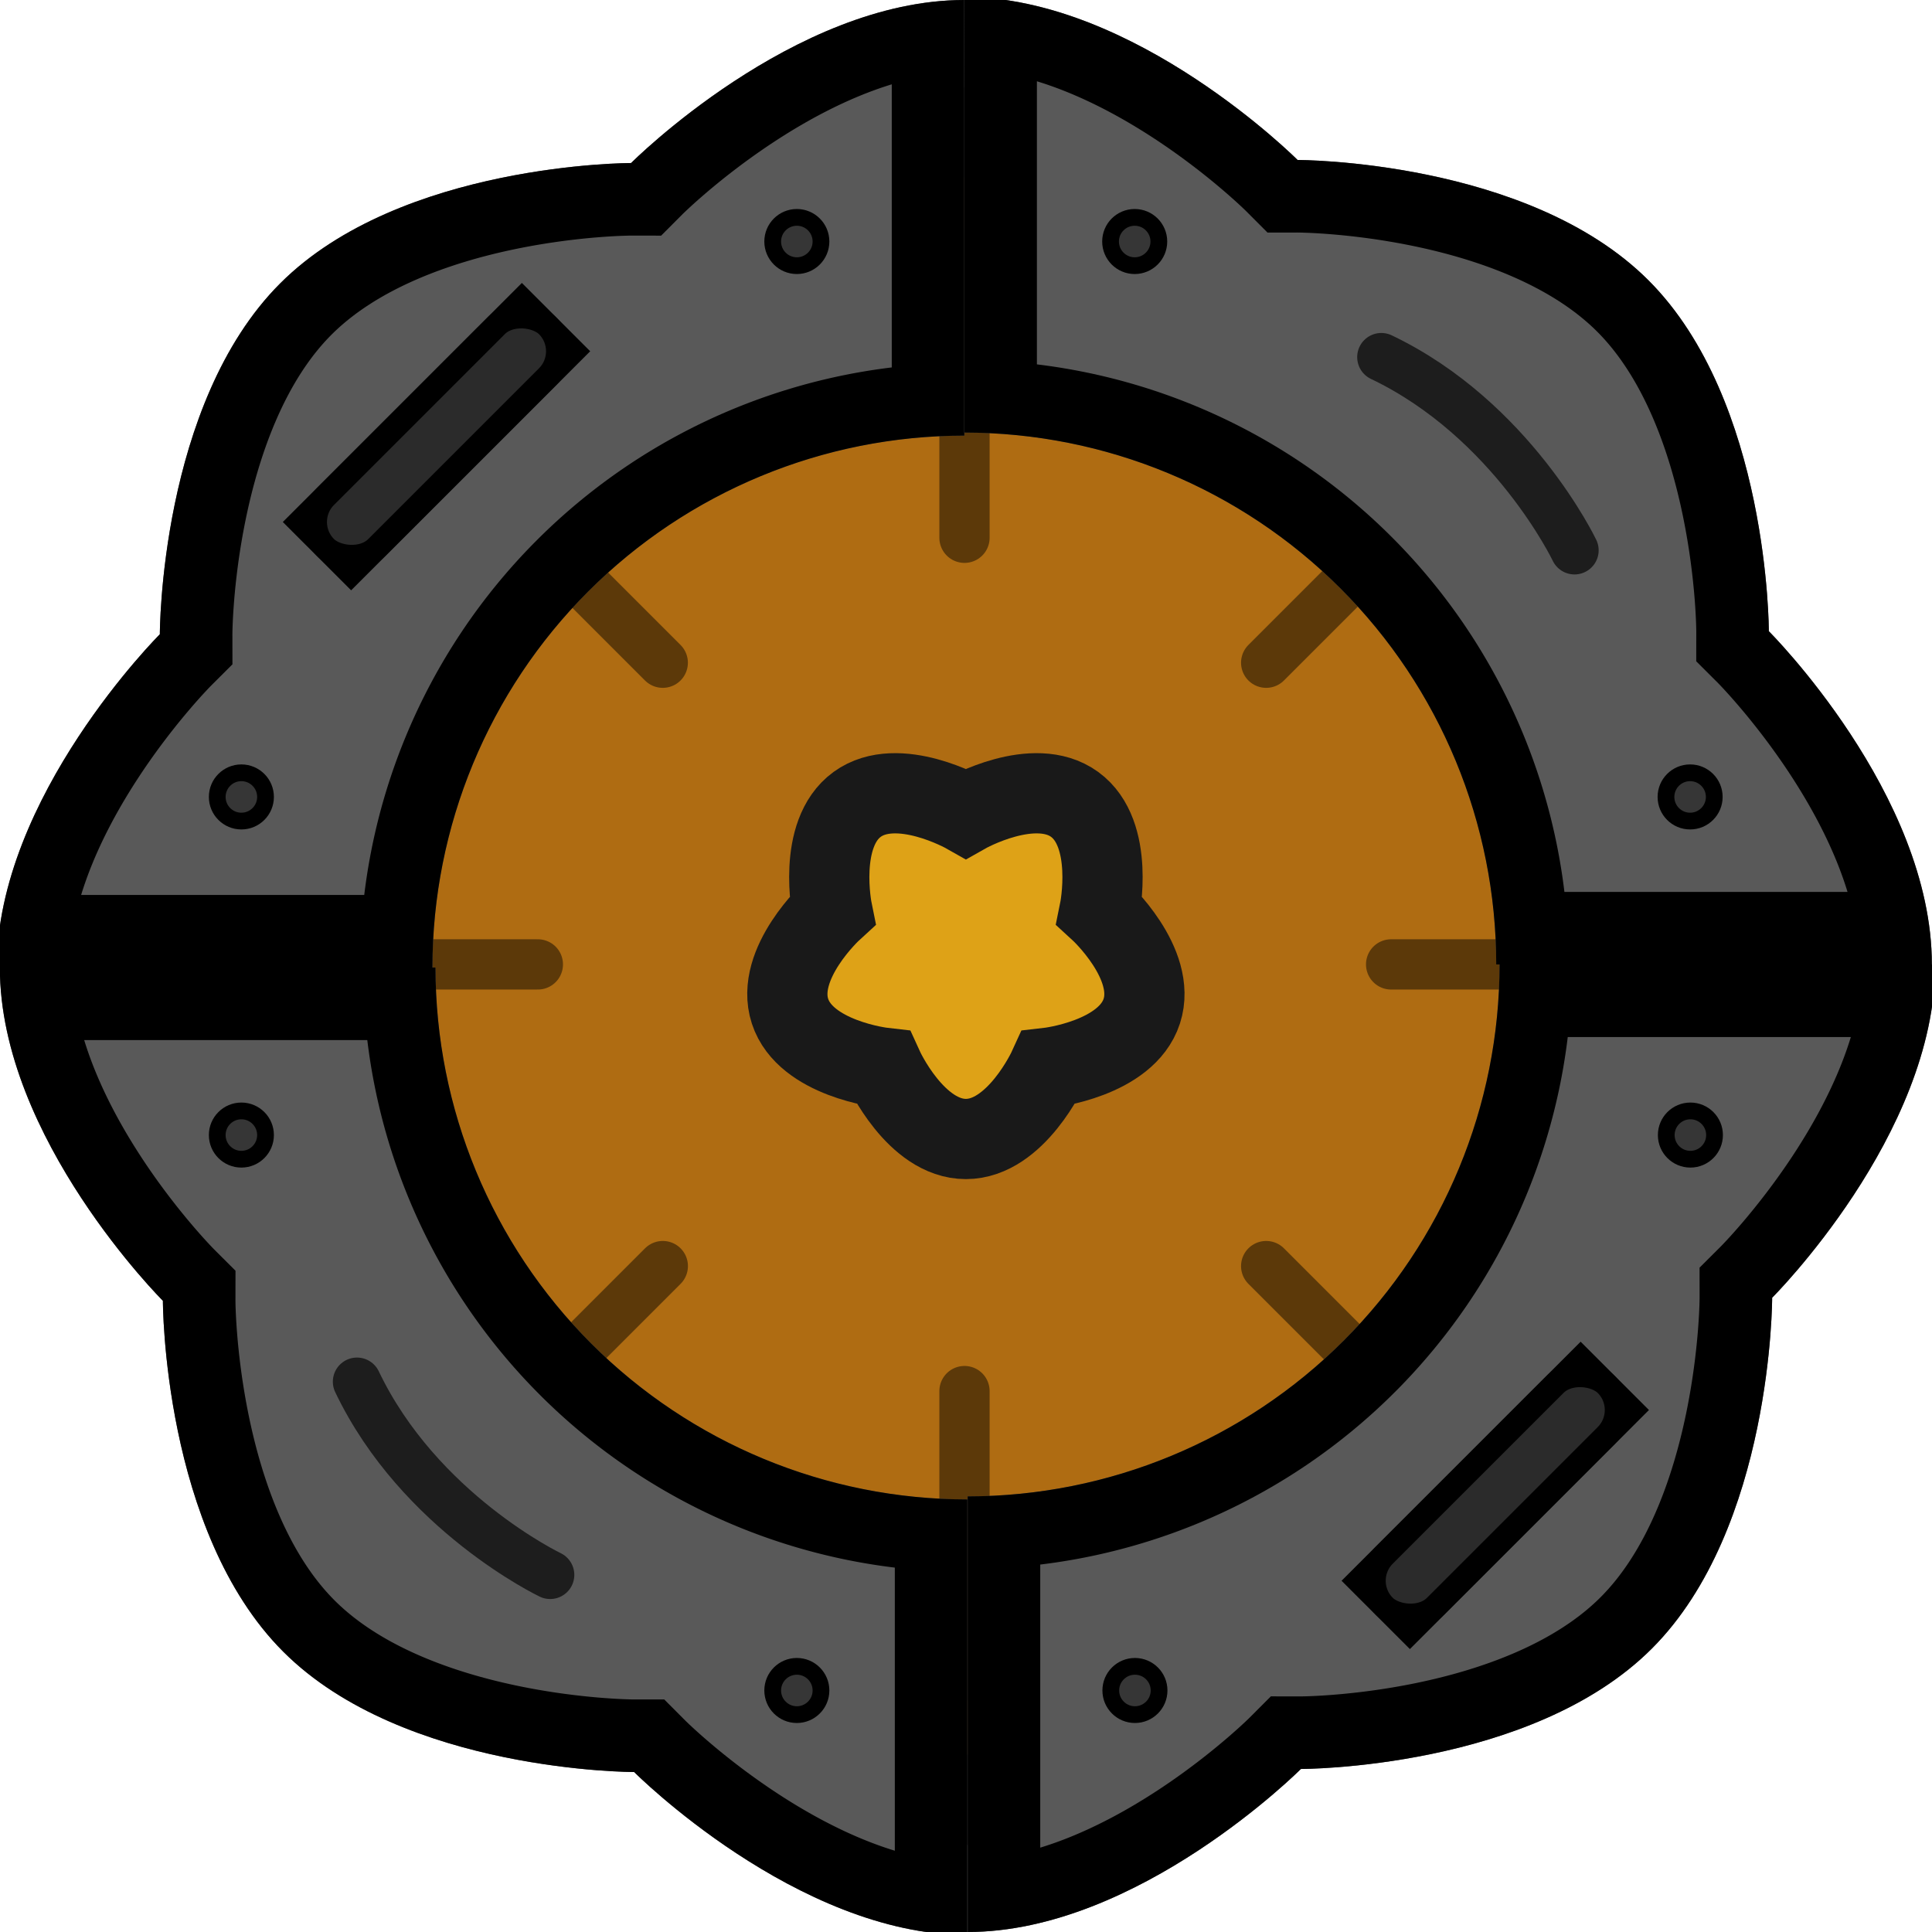 <?xml version="1.0" encoding="UTF-8" standalone="no"?>
<svg
   xmlns:dc="http://purl.org/dc/elements/1.1/"
   xmlns:cc="http://creativecommons.org/ns#"
   xmlns:rdf="http://www.w3.org/1999/02/22-rdf-syntax-ns#"
   xmlns:svg="http://www.w3.org/2000/svg"
   xmlns="http://www.w3.org/2000/svg"
   xmlns:sodipodi="http://sodipodi.sourceforge.net/DTD/sodipodi-0.dtd"
   xmlns:inkscape="http://www.inkscape.org/namespaces/inkscape"
   width="160"
   height="160"
   viewBox="0 0 42.333 42.333"
   version="1.1"
   id="svg108"
   sodipodi:docname="map-airdrop-02h.svg"
   inkscape:version="0.92.2 (5c3e80d, 2017-08-06)">
  <sodipodi:namedview
     pagecolor="#ffffff"
     bordercolor="#666666"
     borderopacity="1"
     objecttolerance="10"
     gridtolerance="10"
     guidetolerance="10"
     inkscape:pageopacity="0"
     inkscape:pageshadow="2"
     inkscape:window-width="1920"
     inkscape:window-height="1017"
     id="namedview110"
     showgrid="false"
     inkscape:zoom="2.085965"
     inkscape:cx="-4.5332347"
     inkscape:cy="91.941108"
     inkscape:window-x="1912"
     inkscape:window-y="-8"
     inkscape:window-maximized="1"
     inkscape:current-layer="svg108" />
  <defs
     id="defs26">
    <clipPath
       id="a">
      <path
         d="M0 258.9h38.1V297H0z"
         fill="#4d2600"
         stroke-width=".529"
         id="path2" />
    </clipPath>
    <clipPath
       id="c">
      <path
         d="M-4.763 273.187v-5.82h28.575v5.82z"
         fill="#4d2600"
         stroke-width="3.532"
         id="path5" />
    </clipPath>
    <clipPath
       id="b">
      <path
         d="M43.392 296.47h-12.7v-38.1h12.7z"
         fill="#4d2600"
         stroke-width="6.024"
         id="path8" />
    </clipPath>
    <clipPath
       id="d">
      <path
         d="M-1.587 297h-5.821v-38.1h5.82z"
         fill="#4d2600"
         stroke-width="4.078"
         id="path11" />
    </clipPath>
    <clipPath
       id="e">
      <path
         d="M-45.534 209.35l29.33 16.933v33.867l-29.33 16.933-29.33-16.933v-33.867z"
         fill-opacity=".506"
         stroke="#fff"
         stroke-width="2.117"
         stroke-opacity=".502"
         id="path14" />
    </clipPath>
    <clipPath
       id="f">
      <path
         d="M0 0l10.054 10.054H32.28L42.333 0z"
         fill="#595959"
         stroke-width=".286"
         id="path17" />
    </clipPath>
    <clipPath
       id="g">
      <path
         fill="#595959"
         stroke-width="1.588"
         stroke-linecap="round"
         stroke-miterlimit="10"
         d="M8.467 8.467h25.4v25.4h-25.4z"
         id="path20" />
    </clipPath>
    <clipPath
       id="h">
      <path
         fill="#2b2b2b"
         stroke-width="3.757"
         stroke-linecap="round"
         stroke-miterlimit="10"
         d="M17.462 3.704h7.408v2.117h-7.408z"
         id="path23" />
    </clipPath>
    <clipPath
       clipPathUnits="userSpaceOnUse"
       id="clipPath1314">
      <path
         style="fill:#f47500;fill-opacity:1;stroke:none;stroke-width:9.336;stroke-linecap:butt;stroke-linejoin:miter;stroke-miterlimit:4;stroke-dasharray:none;stroke-opacity:1"
         d="m 0,80 c 0,14.11 13.48,27.555 13.48,27.555 0,0 -0.026,19.036 9.951,29.014 9.977,9.977 29.014,9.951 29.014,9.951 0,0 13.445,13.48 27.555,13.48 V 123.98 A 43.981,43.981 0 0 1 36.02,80 Z"
         id="path1316"
         inkscape:connector-curvature="0" />
    </clipPath>
    <clipPath
       clipPathUnits="userSpaceOnUse"
       id="clipPath1308">
      <circle
         r="11.637"
         cy="21.166"
         cx="21.166"
         id="circle1310"
         style="fill:#646464;fill-opacity:1;stroke:none;stroke-width:1.362;stroke-linecap:round;stroke-linejoin:round;stroke-miterlimit:4;stroke-dasharray:none;stroke-opacity:1;paint-order:normal" />
    </clipPath>
    <clipPath
       id="h-7">
      <path
         style="fill:#2b2b2b;stroke-width:3.757;stroke-linecap:round;stroke-miterlimit:10"
         inkscape:connector-curvature="0"
         stroke-miterlimit="10"
         d="M 17.462,3.704 H 24.87 V 5.821 H 17.462 Z"
         id="path23-8" />
    </clipPath>
    <clipPath
       id="clipPath1611">
      <path
         style="fill:#2b2b2b;stroke-width:3.757;stroke-linecap:round;stroke-miterlimit:10"
         inkscape:connector-curvature="0"
         stroke-miterlimit="10"
         d="M 17.462,3.704 H 24.87 V 5.821 H 17.462 Z"
         id="path1609" />
    </clipPath>
    <clipPath
       clipPathUnits="userSpaceOnUse"
       id="clipPath1615">
      <path
         style="fill:#f47500;fill-opacity:1;stroke:none;stroke-width:9.336;stroke-linecap:butt;stroke-linejoin:miter;stroke-miterlimit:4;stroke-dasharray:none;stroke-opacity:1"
         d="m 0,80 c 0,14.11 13.48,27.555 13.48,27.555 0,0 -0.026,19.036 9.951,29.014 9.977,9.977 29.014,9.951 29.014,9.951 0,0 13.445,13.48 27.555,13.48 V 123.98 A 43.981,43.981 0 0 1 36.02,80 Z"
         id="path1613"
         inkscape:connector-curvature="0" />
    </clipPath>
    <clipPath
       clipPathUnits="userSpaceOnUse"
       id="clipPath1619">
      <path
         style="fill:#f47500;fill-opacity:1;stroke:none;stroke-width:9.336;stroke-linecap:butt;stroke-linejoin:miter;stroke-miterlimit:4;stroke-dasharray:none;stroke-opacity:1"
         d="m 0,80 c 0,14.11 13.48,27.555 13.48,27.555 0,0 -0.026,19.036 9.951,29.014 9.977,9.977 29.014,9.951 29.014,9.951 0,0 13.445,13.48 27.555,13.48 V 123.98 A 43.981,43.981 0 0 1 36.02,80 Z"
         id="path1617"
         inkscape:connector-curvature="0" />
    </clipPath>
    <clipPath
       clipPathUnits="userSpaceOnUse"
       id="clipPath1623">
      <path
         style="fill:#f47500;fill-opacity:1;stroke:none;stroke-width:9.336;stroke-linecap:butt;stroke-linejoin:miter;stroke-miterlimit:4;stroke-dasharray:none;stroke-opacity:1"
         d="m 0,80 c 0,14.11 13.48,27.555 13.48,27.555 0,0 -0.026,19.036 9.951,29.014 9.977,9.977 29.014,9.951 29.014,9.951 0,0 13.445,13.48 27.555,13.48 V 123.98 A 43.981,43.981 0 0 1 36.02,80 Z"
         id="path1621"
         inkscape:connector-curvature="0" />
    </clipPath>
    <clipPath
       clipPathUnits="userSpaceOnUse"
       id="clipPath959">
      <path
         sodipodi:nodetypes="cccccc"
         clip-path="none"
         d="m 26.458,2.646 c -2.646,-3.175 -6.692,-3.058 -6.692,-3.058 0,0 -4.42,-0.117 -7.066,3.058 l 1.454,1.588 c 1.192,1.587 9.659,1.587 11.225,0 z"
         id="path961"
         inkscape:connector-curvature="0"
         style="fill:#272727;fill-opacity:1;stroke:none;stroke-width:1.968;stroke-opacity:1" />
    </clipPath>
    <clipPath
       clipPathUnits="userSpaceOnUse"
       id="clipPath1629">
      <path
         sodipodi:nodetypes="cccccc"
         clip-path="none"
         d="m 26.458,2.646 c -2.646,-3.175 -6.692,-3.058 -6.692,-3.058 0,0 -4.42,-0.117 -7.066,3.058 l 1.454,1.588 c 1.192,1.587 9.659,1.587 11.225,0 z"
         id="path1627"
         inkscape:connector-curvature="0"
         style="fill:#272727;fill-opacity:1;stroke:none;stroke-width:1.968;stroke-opacity:1" />
    </clipPath>
    <clipPath
       clipPathUnits="userSpaceOnUse"
       id="clipPath1633">
      <path
         sodipodi:nodetypes="cccccc"
         clip-path="none"
         d="m 26.458,2.646 c -2.646,-3.175 -6.692,-3.058 -6.692,-3.058 0,0 -4.42,-0.117 -7.066,3.058 l 1.454,1.588 c 1.192,1.587 9.659,1.587 11.225,0 z"
         id="path1631"
         inkscape:connector-curvature="0"
         style="fill:#272727;fill-opacity:1;stroke:none;stroke-width:1.968;stroke-opacity:1" />
    </clipPath>
    <clipPath
       clipPathUnits="userSpaceOnUse"
       id="clipPath1637">
      <path
         sodipodi:nodetypes="cccccc"
         clip-path="none"
         d="m 26.458,2.646 c -2.646,-3.175 -6.692,-3.058 -6.692,-3.058 0,0 -4.42,-0.117 -7.066,3.058 l 1.454,1.588 c 1.192,1.587 9.659,1.587 11.225,0 z"
         id="path1635"
         inkscape:connector-curvature="0"
         style="fill:#272727;fill-opacity:1;stroke:none;stroke-width:1.968;stroke-opacity:1" />
    </clipPath>
  </defs>
  <g
     id="g1593"
     transform="translate(-32.281,-82.02)">
    <path
       sodipodi:nodetypes="scccscccscccscccs"
       inkscape:connector-curvature="0"
       id="path920-7-2"
       d="m 53.445,121.455 c -3.222,0 -6.292,-3.078 -6.292,-3.078 0,0 -4.347,0.006 -6.626,-2.272 -2.278,-2.278 -2.272,-6.626 -2.272,-6.626 0,0 -3.078,-3.07 -3.078,-6.292 0,-3.222 3.078,-6.292 3.078,-6.292 0,0 -0.006,-4.347 2.272,-6.626 2.278,-2.278 6.626,-2.272 6.626,-2.272 0,0 3.07,-3.078 6.292,-3.078 3.222,0 6.292,3.078 6.292,3.078 0,0 4.347,-0.006 6.626,2.272 2.278,2.278 2.272,6.626 2.272,6.626 0,0 3.078,3.07 3.078,6.292 0,3.222 -3.078,6.292 -3.078,6.292 0,0 0.006,4.347 -2.272,6.626 -2.278,2.278 -6.626,2.272 -6.626,2.272 0,0 -3.07,3.078 -6.292,3.078 z"
       style="fill:#af6c12;fill-opacity:1;stroke:#191919;stroke-width:1.984;stroke-linecap:butt;stroke-linejoin:miter;stroke-miterlimit:4;stroke-dasharray:none;stroke-opacity:1" />
    <path
       sodipodi:nodetypes="scscscscscs"
       inkscape:connector-curvature="0"
       id="path941-3"
       d="m 53.445,106.977 c -1.1,0 -1.81,-1.561 -1.81,-1.561 0,0 -1.704,-0.194 -2.044,-1.24 -0.34,-1.046 0.925,-2.204 0.925,-2.204 0,0 -0.342,-1.681 0.547,-2.327 0.89,-0.646 2.382,0.199 2.382,0.199 0,0 1.493,-0.845 2.382,-0.199 0.89,0.646 0.547,2.327 0.547,2.327 0,0 1.265,1.158 0.925,2.204 -0.34,1.046 -2.044,1.24 -2.044,1.24 0,0 -0.711,1.561 -1.81,1.561 z"
       inkscape:transform-center-y="0.21831207"
       style="fill:#dea217;fill-opacity:1;stroke:#191919;stroke-width:1.758;stroke-linecap:butt;stroke-linejoin:miter;stroke-miterlimit:4;stroke-dasharray:none;stroke-opacity:1" />
    <g
       style="stroke:#000000;stroke-opacity:0.475"
       transform="matrix(1.041,0,0,1.041,-23.706,17.218)"
       id="g1501-1">
      <path
         sodipodi:nodetypes="cc"
         inkscape:connector-curvature="0"
         id="path923-9-8"
         d="m 80.433,88.899 4.233,4.233"
         style="fill:none;stroke:#000000;stroke-width:1.058;stroke-linecap:round;stroke-linejoin:round;stroke-miterlimit:4;stroke-dasharray:none;stroke-opacity:0.475" />
      <path
         style="fill:none;stroke:#000000;stroke-width:1.058;stroke-linecap:round;stroke-linejoin:round;stroke-miterlimit:4;stroke-dasharray:none;stroke-opacity:0.475"
         d="m 63.499,71.966 4.233,4.233"
         id="path925-6-9"
         inkscape:connector-curvature="0"
         sodipodi:nodetypes="cc" />
      <path
         style="fill:none;stroke:#000000;stroke-width:1.058;stroke-linecap:round;stroke-linejoin:round;stroke-miterlimit:4;stroke-dasharray:none;stroke-opacity:0.475"
         d="M 67.733,88.899 63.499,93.133"
         id="path927-6-3"
         inkscape:connector-curvature="0"
         sodipodi:nodetypes="cc" />
      <path
         sodipodi:nodetypes="cc"
         inkscape:connector-curvature="0"
         id="path929-0-9"
         d="m 84.666,71.966 -4.233,4.233"
         style="fill:none;stroke:#000000;stroke-width:1.058;stroke-linecap:round;stroke-linejoin:round;stroke-miterlimit:4;stroke-dasharray:none;stroke-opacity:0.475" />
      <path
         style="fill:none;stroke:#000000;stroke-width:1.058;stroke-linecap:round;stroke-linejoin:round;stroke-miterlimit:4;stroke-dasharray:none;stroke-opacity:0.475"
         d="m 74.083,91.53 -10e-7,5.987"
         id="path931-2-7"
         inkscape:connector-curvature="0"
         sodipodi:nodetypes="cc" />
      <path
         sodipodi:nodetypes="cc"
         inkscape:connector-curvature="0"
         id="path933-5-9"
         d="m 74.083,67.582 10e-7,5.987"
         style="fill:none;stroke:#000000;stroke-width:1.058;stroke-linecap:round;stroke-linejoin:round;stroke-miterlimit:4;stroke-dasharray:none;stroke-opacity:0.475" />
      <path
         sodipodi:nodetypes="cc"
         inkscape:connector-curvature="0"
         id="path935-3-7"
         d="m 65.103,82.549 -5.987,-10e-7"
         style="fill:none;stroke:#000000;stroke-width:1.058;stroke-linecap:round;stroke-linejoin:round;stroke-miterlimit:4;stroke-dasharray:none;stroke-opacity:0.475" />
      <path
         style="fill:none;stroke:#000000;stroke-width:1.058;stroke-linecap:round;stroke-linejoin:round;stroke-miterlimit:4;stroke-dasharray:none;stroke-opacity:0.475"
         d="m 89.05,82.549 -5.987,10e-7"
         id="path937-9-9"
         inkscape:connector-curvature="0"
         sodipodi:nodetypes="cc" />
    </g>
    <g
       transform="matrix(-0.707,0.707,-0.707,-0.707,81.134,103.187)"
       id="g967">
      <path
         style="fill:#dea217;fill-opacity:1;stroke:#191919;stroke-width:3.175;stroke-miterlimit:4;stroke-dasharray:none;stroke-opacity:1"
         inkscape:connector-curvature="0"
         id="path957"
         d="m 26.458,2.646 c -2.646,-3.175 -6.692,-3.058 -6.692,-3.058 0,0 -4.42,-0.117 -7.066,3.058 l 1.454,1.588 c 1.192,1.587 9.659,1.587 11.225,0 z"
         clip-path="url(#clipPath959)"
         sodipodi:nodetypes="cccccc"
         transform="translate(0,0.529)" />
      <path
         sodipodi:nodetypes="cccccc"
         clip-path="url(#clipPath959)"
         d="m 26.458,2.646 c -2.646,-3.175 -6.692,-3.058 -6.692,-3.058 0,0 -4.42,-0.117 -7.066,3.058 l 1.454,1.588 c 1.192,1.587 9.659,1.587 11.225,0 z"
         id="path963"
         inkscape:connector-curvature="0"
         style="fill:#dea217;fill-opacity:1;stroke:#191919;stroke-width:3.175;stroke-miterlimit:4;stroke-dasharray:none;stroke-opacity:1"
         transform="rotate(180,19.579,19.315)" />
    </g>
    <g
       id="g1003"
       transform="matrix(-0.707,-0.707,0.707,-0.707,53.445,130.876)">
      <path
         transform="translate(0,0.529)"
         sodipodi:nodetypes="cccccc"
         clip-path="url(#clipPath959)"
         d="m 26.458,2.646 c -2.646,-3.175 -6.692,-3.058 -6.692,-3.058 0,0 -4.42,-0.117 -7.066,3.058 l 1.454,1.588 c 1.192,1.587 9.659,1.587 11.225,0 z"
         id="path999"
         inkscape:connector-curvature="0"
         style="fill:#dea217;fill-opacity:1;stroke:#191919;stroke-width:3.175;stroke-miterlimit:4;stroke-dasharray:none;stroke-opacity:1" />
      <path
         transform="rotate(180,19.579,19.315)"
         style="fill:#dea217;fill-opacity:1;stroke:#191919;stroke-width:3.175;stroke-miterlimit:4;stroke-dasharray:none;stroke-opacity:1"
         inkscape:connector-curvature="0"
         id="path1001"
         d="m 26.458,2.646 c -2.646,-3.175 -6.692,-3.058 -6.692,-3.058 0,0 -4.42,-0.117 -7.066,3.058 l 1.454,1.588 c 1.192,1.587 9.659,1.587 11.225,0 z"
         clip-path="url(#clipPath959)"
         sodipodi:nodetypes="cccccc" />
    </g>
  </g>
  <path
     inkscape:connector-curvature="0"
     id="path1312"
     d="m 0,80 c 0,14.11 13.48,27.555 13.48,27.555 0,0 -0.026,19.036 9.951,29.014 9.977,9.977 29.014,9.951 29.014,9.951 0,0 13.445,13.48 27.555,13.48 V 123.98 A 43.981,43.981 0 0 1 36.02,80 Z"
     style="fill:#595959;fill-opacity:1;stroke:#000000;stroke-width:12;stroke-linecap:butt;stroke-linejoin:miter;stroke-miterlimit:4;stroke-dasharray:none;stroke-opacity:1"
     clip-path="url(#clipPath1314)"
     transform="matrix(0.265,0,0,0.265,-0.003,0)" />
  <path
     clip-path="url(#clipPath1314)"
     style="fill:#595959;fill-opacity:1;stroke:#000000;stroke-width:12;stroke-linecap:butt;stroke-linejoin:miter;stroke-miterlimit:4;stroke-dasharray:none;stroke-opacity:1"
     d="m 0,80 c 0,14.11 13.48,27.555 13.48,27.555 0,0 -0.026,19.036 9.951,29.014 9.977,9.977 29.014,9.951 29.014,9.951 0,0 13.445,13.48 27.555,13.48 V 123.98 A 43.981,43.981 0 0 1 36.02,80 Z"
     transform="matrix(0,-0.265,0.265,0,0.003,42.333)"
     id="path1318"
     inkscape:connector-curvature="0" />
  <path
     inkscape:connector-curvature="0"
     id="path1322"
     transform="matrix(0,0.265,-0.265,0,42.33,0)"
     d="m 0,80 c 0,14.11 13.48,27.555 13.48,27.555 0,0 -0.026,19.036 9.951,29.014 9.977,9.977 29.014,9.951 29.014,9.951 0,0 13.445,13.48 27.555,13.48 V 123.98 A 43.981,43.981 0 0 1 36.02,80 Z"
     style="fill:#595959;fill-opacity:1;stroke:#000000;stroke-width:12;stroke-linecap:butt;stroke-linejoin:miter;stroke-miterlimit:4;stroke-dasharray:none;stroke-opacity:1"
     clip-path="url(#clipPath1314)" />
  <g
     id="g1342"
     transform="translate(-0.793,0.268)">
    <rect
       id="rect104-3"
       stroke-miterlimit="10"
       ry="1.058"
       rx="1.058"
       clip-path="url(#h-7)"
       width="7.408"
       height="2.117"
       x="17.462"
       y="3.704"
       style="fill:#2b2b2b;stroke:#000000;stroke-width:1.058;stroke-linecap:round;stroke-miterlimit:10"
       transform="rotate(-45,21.238,20.078)" />
    <rect
       id="rect106-7"
       stroke-miterlimit="10"
       transform="rotate(-45,60.841,3.674)"
       y="3.704"
       x="17.462"
       height="2.117"
       width="7.408"
       clip-path="url(#h-7)"
       rx="1.058"
       ry="1.058"
       style="fill:#2b2b2b;stroke:#000000;stroke-width:1.058;stroke-linecap:round;stroke-miterlimit:10" />
  </g>
  <circle
     style="fill:#363636;stroke:#000000;stroke-width:0.367;stroke-linecap:round"
     r="0.529"
     id="circle1256"
     cy="37.041"
     cx="24.868" />
  <circle
     cx="17.46"
     cy="37.041"
     id="circle1360"
     r="0.529"
     style="fill:#363636;stroke:#000000;stroke-width:0.367;stroke-linecap:round" />
  <circle
     style="fill:#363636;stroke:#000000;stroke-width:0.367;stroke-linecap:round"
     r="0.529"
     id="circle1368"
     cy="5.292"
     cx="17.46" />
  <circle
     cx="24.871"
     cy="-5.289"
     id="circle1380"
     r="0.529"
     style="fill:#363636;stroke:#000000;stroke-width:0.367;stroke-linecap:round"
     transform="rotate(90)" />
  <circle
     style="fill:#363636;stroke:#000000;stroke-width:0.367;stroke-linecap:round"
     r="0.529"
     id="circle1382"
     cy="-5.289"
     cx="17.462"
     transform="rotate(90)" />
  <circle
     style="fill:#363636;stroke:#000000;stroke-width:0.367;stroke-linecap:round"
     r="0.529"
     id="circle1386"
     cy="-37.039"
     cx="24.871"
     transform="rotate(90)" />
  <path
     style="fill:none;fill-opacity:1;stroke:#000000;stroke-width:1.058;stroke-linecap:round;stroke-linejoin:round;stroke-miterlimit:4;stroke-dasharray:none;stroke-opacity:0.672"
     d="m 7.822,30.275 c 1.368,2.865 4.233,4.233 4.233,4.233"
     id="path1396"
     inkscape:connector-curvature="0"
     sodipodi:nodetypes="cc" />
  <g
     id="g1467"
     transform="translate(-0.008)">
    <g
       id="g1433">
      <path
         clip-path="url(#clipPath1314)"
         style="fill:#595959;fill-opacity:1;stroke:#000000;stroke-width:12;stroke-linecap:butt;stroke-linejoin:miter;stroke-miterlimit:4;stroke-dasharray:none;stroke-opacity:1"
         d="m 0,80 c 0,14.11 13.48,27.555 13.48,27.555 0,0 -0.026,19.036 9.951,29.014 9.977,9.977 29.014,9.951 29.014,9.951 0,0 13.445,13.48 27.555,13.48 V 123.98 A 43.981,43.981 0 0 1 36.02,80 Z"
         transform="matrix(-0.265,0,0,-0.265,42.338,42.333)"
         id="path1320"
         inkscape:connector-curvature="0" />
    </g>
    <circle
       style="fill:#363636;stroke:#000000;stroke-width:0.367;stroke-linecap:round"
       r="0.529"
       id="circle1366"
       cy="5.292"
       cx="24.871" />
    <circle
       transform="rotate(90)"
       style="fill:#363636;stroke:#000000;stroke-width:0.367;stroke-linecap:round"
       r="0.529"
       id="circle1388"
       cy="-37.041"
       cx="17.462" />
    <path
       style="fill:none;fill-opacity:1;stroke:#000000;stroke-width:1.058;stroke-linecap:round;stroke-linejoin:round;stroke-miterlimit:4;stroke-dasharray:none;stroke-opacity:0.672"
       d="m 30.275,7.825 c 2.865,1.368 4.233,4.233 4.233,4.233"
       id="path1398"
       inkscape:connector-curvature="0"
       sodipodi:nodetypes="cc" />
  </g>
</svg>
